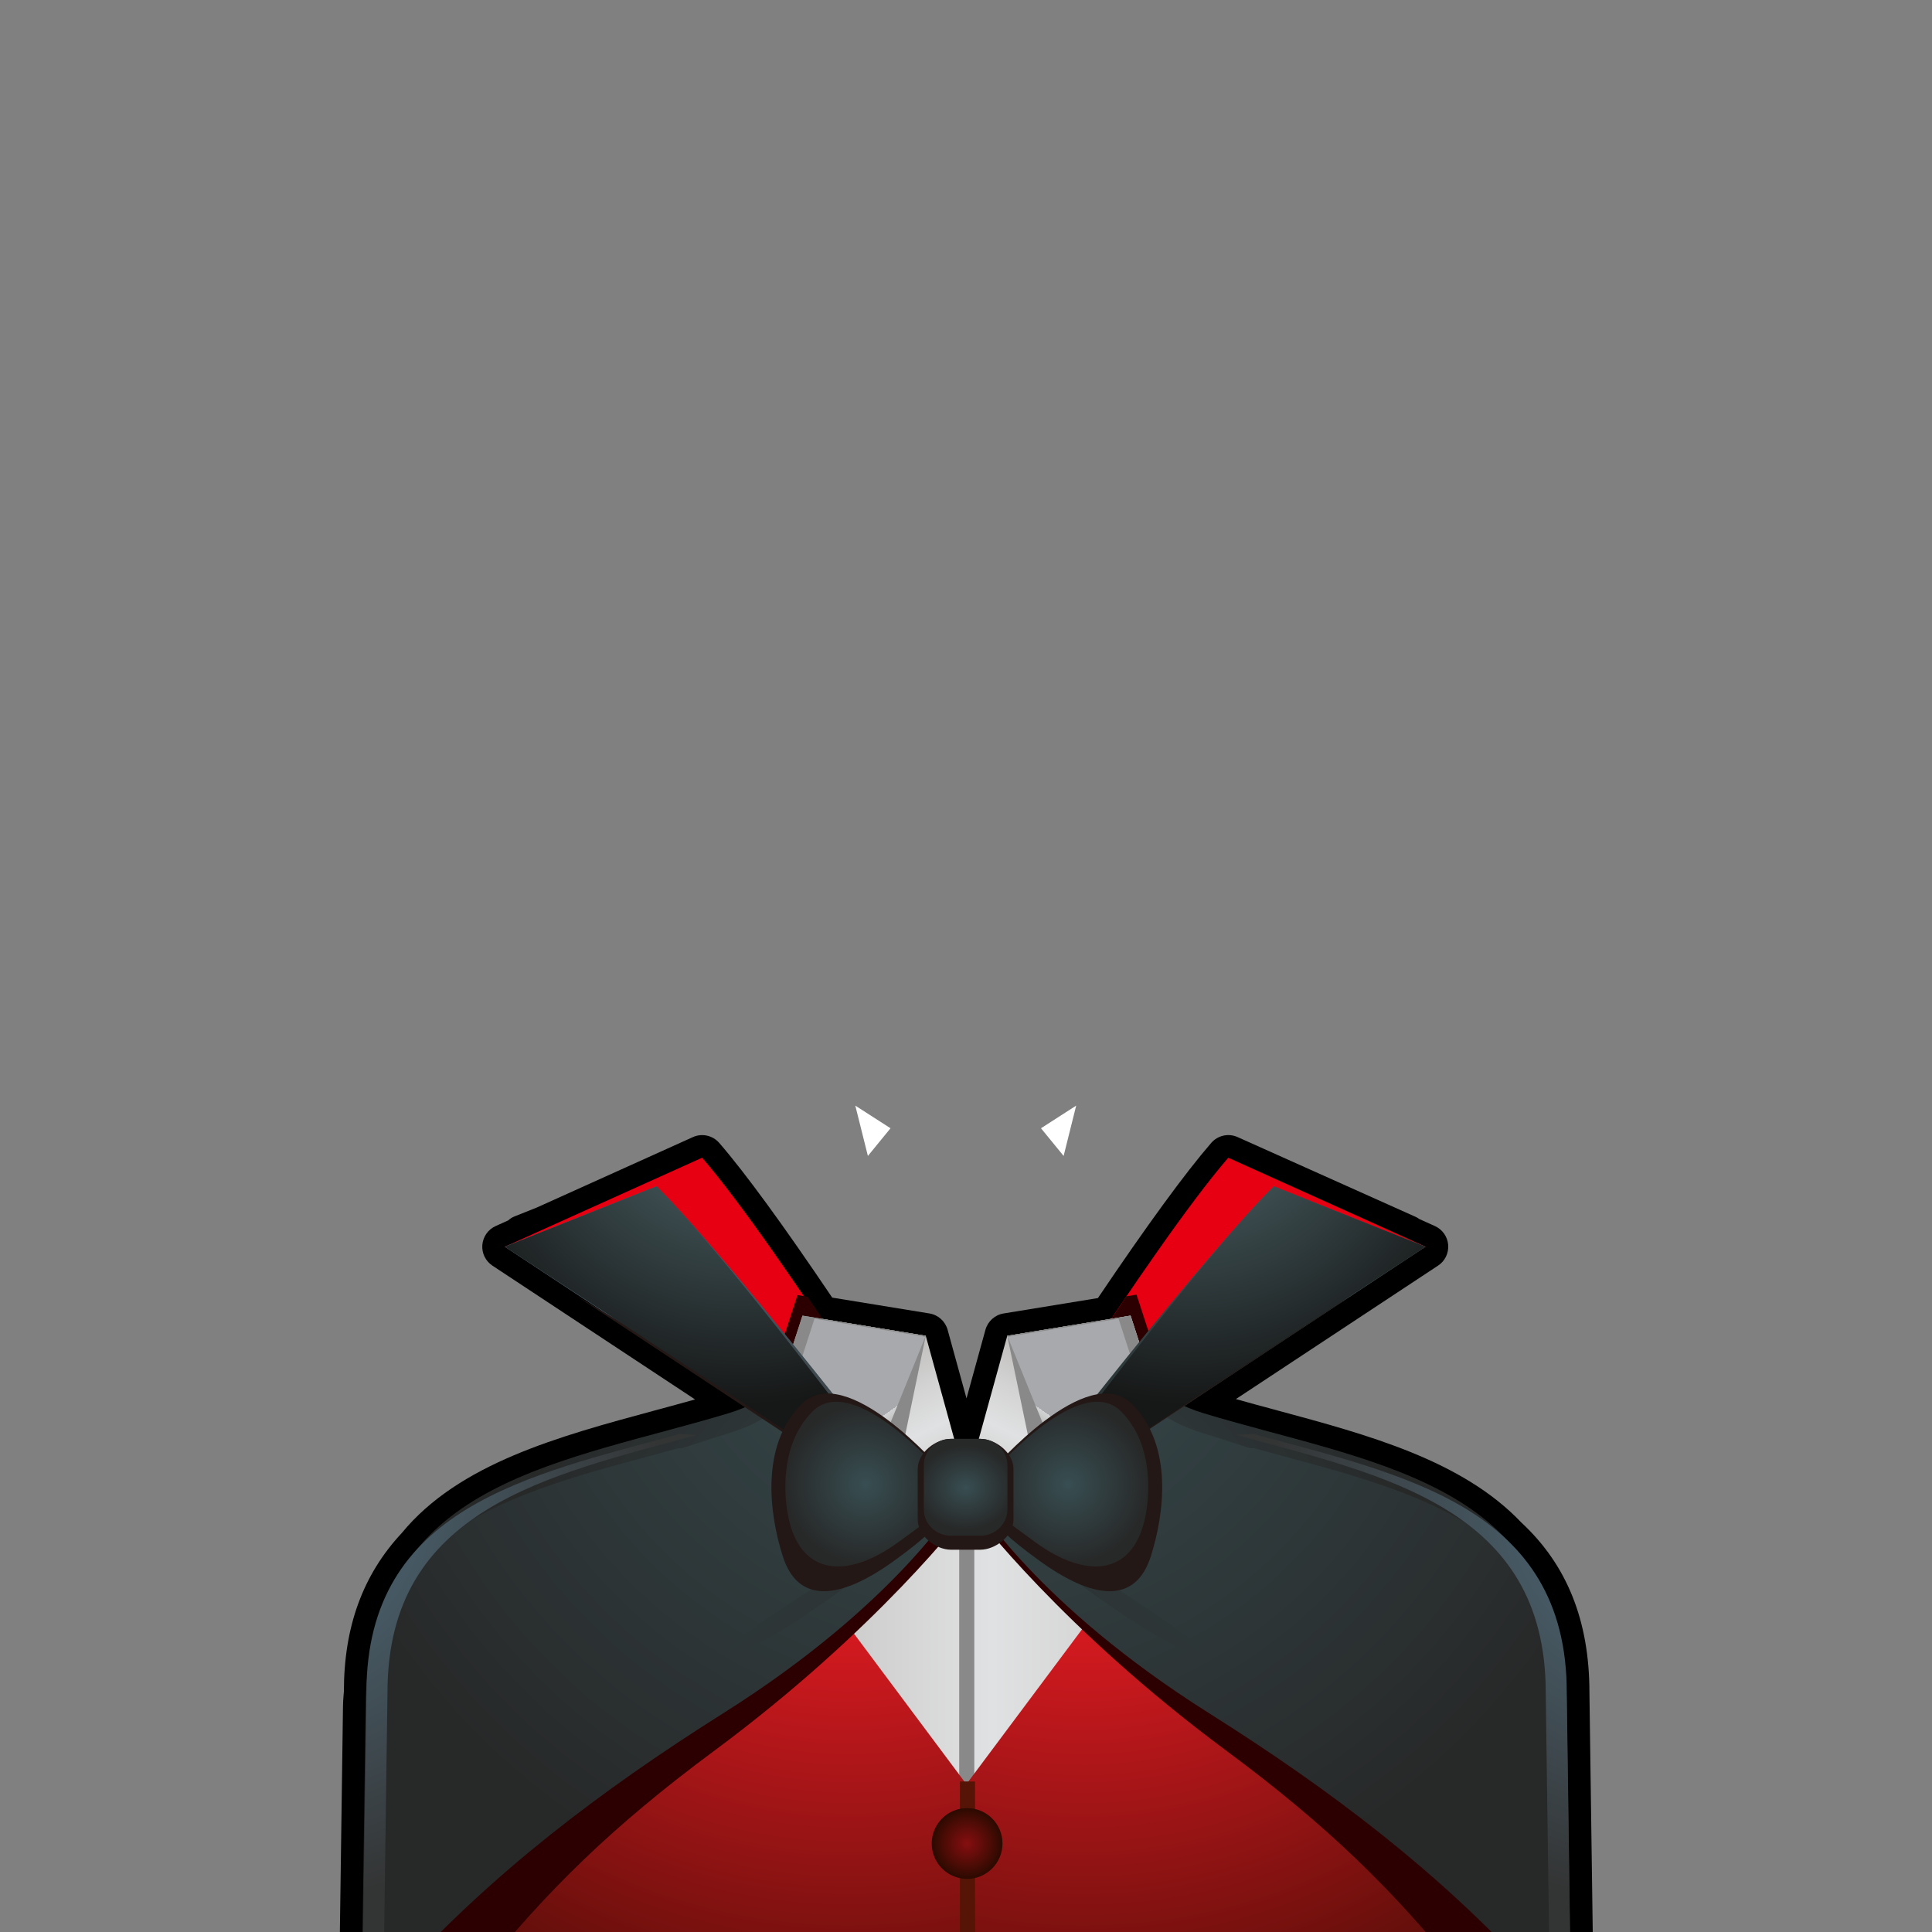 <?xml version="1.0" encoding="utf-8"?>
<!-- Generator: Adobe Illustrator 15.0.2, SVG Export Plug-In . SVG Version: 6.00 Build 0)  -->
<!DOCTYPE svg PUBLIC "-//W3C//DTD SVG 1.1//EN" "http://www.w3.org/Graphics/SVG/1.1/DTD/svg11.dtd">
<svg version="1.1" id="レイヤー_1" xmlns="http://www.w3.org/2000/svg" xmlns:xlink="http://www.w3.org/1999/xlink" x="0px"
	 y="0px" width="64px" height="64px" viewBox="0 0 64 64" style="enable-background:new 0 0 64 64;" xml:space="preserve">
<rect x="0" y="0" width="64" height="64" fill="#808080" stroke="none"/>
<path d="M52.771,65.182l-0.003-0.195c0.005-0.033,0.006-0.066,0.006-0.101
	l-0.122-8.819c0-2.382-0.748-4.233-2.253-5.629
	c-1.958-2.062-5.068-2.902-8.078-3.714c-0.462-0.124-0.924-0.249-1.38-0.378
	l6.697-4.421c0.229-0.15,0.356-0.413,0.335-0.686
	c-0.022-0.272-0.19-0.512-0.44-0.624l-0.51-0.23
	c-0.051-0.037-0.106-0.067-0.166-0.092l-5.858-2.625
	c-0.303-0.137-0.658-0.058-0.875,0.192C39.264,38.852,38.002,40.58,36.37,43
	l-3.124,0.51c-0.289,0.047-0.524,0.259-0.602,0.541l-0.627,2.272l-0.626-2.272
	c-0.078-0.282-0.313-0.494-0.602-0.541l-3.221-0.525
	c-1.629-2.415-2.888-4.139-3.742-5.124c-0.217-0.25-0.573-0.33-0.875-0.192
	l-5.171,2.333l-0.735,0.293c-0.08,0.031-0.15,0.077-0.211,0.133l-0.417,0.188
	c-0.249,0.112-0.417,0.352-0.439,0.624s0.106,0.535,0.334,0.686l6.713,4.432
	c-0.438,0.123-0.882,0.243-1.326,0.363c-3.193,0.863-6.496,1.756-8.392,4.065
	c-1.29,1.383-1.916,3.11-1.915,5.25L11.379,56.188
	c-0.008,0.113-0.017,0.227-0.017,0.337l-0.122,8.83
	c-0.003,0.201,0.075,0.395,0.216,0.537c0.141,0.144,0.333,0.224,0.534,0.224
	h40.033c0.007,0.001,0.015,0.001,0.02,0c0.415,0,0.75-0.336,0.75-0.75
	C52.793,65.302,52.785,65.24,52.771,65.182z"/>
<g>
	<g>
		<radialGradient id="SVGID_1_" cx="32" cy="54.598" r="15.637" gradientUnits="userSpaceOnUse">
			<stop  offset="0" style="stop-color:#384E52"/>
			<stop  offset="1" style="stop-color:#272828"/>
		</radialGradient>
		<path style="fill:url(#SVGID_1_);" d="M51.603,55.768c0-6.716-6.468-7.355-11.741-8.955
			c-1.439-0.437-2.277-1.34-2.756-2.214h-3.188v4.068h-3.75v-4.068h-3.273
			c-0.478,0.874-1.315,1.777-2.755,2.214c-5.273,1.6-11.742,2.239-11.742,8.955
			l-0.122,8.83h39.449L51.603,55.768z"/>
		<radialGradient id="SVGID_2_" cx="32" cy="55.266" r="15.669" gradientUnits="userSpaceOnUse">
			<stop  offset="0" style="stop-color:#698A91"/>
			<stop  offset="0.539" style="stop-color:#335C64"/>
			<stop  offset="1" style="stop-color:#02383B"/>
		</radialGradient>
		<path style="fill:url(#SVGID_2_);" d="M51.603,56.535c0-6.716-6.468-7.355-11.741-8.955
			c-1.439-0.437-2.277-1.34-2.756-2.413h-3.188v3.5h-3.75v-3.5h-3.273
			c-0.478,1.073-1.315,1.977-2.755,2.413c-5.273,1.6-11.742,2.239-11.742,8.955
			l-0.122,8.83h39.449L51.603,56.535z"/>
		<linearGradient id="SVGID_3_" gradientUnits="userSpaceOnUse" x1="12.275" y1="55.266" x2="51.725" y2="55.266">
			<stop  offset="0" style="stop-color:#E5E2DF"/>
			<stop  offset="0" style="stop-color:#D8D4D0"/>
			<stop  offset="0" style="stop-color:#CCC7C2"/>
			<stop  offset="0.068" style="stop-color:#BDB9B4"/>
			<stop  offset="0.146" style="stop-color:#A7A3A0"/>
			<stop  offset="0.522" style="stop-color:#E0E1E2"/>
			<stop  offset="0.625" style="stop-color:#D3D3D3"/>
			<stop  offset="0.82" style="stop-color:#B2AFAC"/>
			<stop  offset="0.876" style="stop-color:#A7A3A0"/>
			<stop  offset="1" style="stop-color:#D1D3D4"/>
			<stop  offset="1" style="stop-color:#A7A9AC"/>
		</linearGradient>
		<path style="fill:url(#SVGID_3_);" d="M51.603,56.535c0-6.716-6.468-7.355-11.741-8.955
			c-1.439-0.437-2.277-1.34-2.756-2.413h-3.188v3.5h-3.75v-3.5h-3.273
			c-0.478,1.073-1.315,1.977-2.755,2.413c-5.273,1.6-11.742,2.239-11.742,8.955
			l-0.122,8.83h39.449L51.603,56.535z"/>
		<rect x="31.775" y="49.75" style="fill:#898989;" width="0.5" height="11.25"/>
		<radialGradient id="SVGID_4_" cx="28.125" cy="44.625" r="28.838" gradientUnits="userSpaceOnUse">
			<stop  offset="0" style="stop-color:#E31B23"/>
			<stop  offset="0.253" style="stop-color:#E31B23"/>
			<stop  offset="0.301" style="stop-color:#DA1A21"/>
			<stop  offset="0.819" style="stop-color:#590E09"/>
			<stop  offset="1" style="stop-color:#2B0A00"/>
		</radialGradient>
		<path style="fill:url(#SVGID_4_);" d="M32,59.088l-8.46-11.334c-5.152,1.48-11.143,2.316-11.143,8.781
			l-0.122,8.83H32V59.088z"/>
		
			<radialGradient id="SVGID_5_" cx="8.375" cy="44.625" r="28.838" gradientTransform="matrix(-1 0 0 1 44.275 0)" gradientUnits="userSpaceOnUse">
			<stop  offset="0" style="stop-color:#E31B23"/>
			<stop  offset="0.253" style="stop-color:#E31B23"/>
			<stop  offset="0.301" style="stop-color:#DA1A21"/>
			<stop  offset="0.819" style="stop-color:#590E09"/>
			<stop  offset="1" style="stop-color:#2B0A00"/>
		</radialGradient>
		<path style="fill:url(#SVGID_5_);" d="M32.024,59.088l8.464-11.334c5.151,1.48,11.143,2.316,11.143,8.781
			l0.121,8.83H32.024V59.088z"/>
		<path style="fill:#2C0000;" d="M51.901,57.332c0-6.139-5.402-7.201-10.358-8.561
			c-2.553,0.052-5.581,0.168-9.243,1.377c0,0,2.87,3.805,8.332,7.852
			c3.377,2.502,5.534,4.628,7.739,7.365h3.642L51.901,57.332z"/>
		<path style="fill:#2C0000;" d="M12.387,57.332c0-6.139,5.402-7.201,10.358-8.561
			c2.553,0.052,5.581,0.168,9.242,1.377c0,0-2.869,3.805-8.331,7.852
			c-3.377,2.502-5.534,4.628-7.739,7.365h-3.642L12.387,57.332z"/>
		
			<radialGradient id="SVGID_6_" cx="34.443" cy="39.692" r="25.082" gradientTransform="matrix(0.434 0.724 -0.837 0.544 67.269 -4.788)" gradientUnits="userSpaceOnUse">
			<stop  offset="0" style="stop-color:#384E52"/>
			<stop  offset="1" style="stop-color:#272828"/>
		</radialGradient>
		<path style="fill:url(#SVGID_6_);" d="M32.014,49.545c0,0,5.424,4.529,7.336,5.122
			C41.969,55.478,32.014,49.545,32.014,49.545z"/>
		<g>
			<g>
				<radialGradient id="SVGID_7_" cx="32.167" cy="41.167" r="23.759" gradientUnits="userSpaceOnUse">
					<stop  offset="0" style="stop-color:#384E52"/>
					<stop  offset="1" style="stop-color:#272828"/>
				</radialGradient>
				<path style="fill:url(#SVGID_7_);" d="M39.861,47.48c-1.439-0.437-2.277-1.24-2.756-2.313h-3.188v3.5
					h-3.75v-3.5h-3.273c-0.478,1.073-1.315,1.877-2.755,2.313
					c-0.976,0.296-1.992,0.659-3.001,0.934c2.766,0.722,6.61,1.17,10.864,1.17
					c4.253,0,8.097-0.448,10.862-1.17C41.854,48.14,40.837,47.776,39.861,47.48z"/>
				<g>
					<path style="fill:#E60012;" d="M31.299,50.125c0,0-5.485-8.824-8.041-11.773l-6.535,2.947
						L31.299,50.125z"/>
					
						<linearGradient id="SVGID_8_" gradientUnits="userSpaceOnUse" x1="32.557" y1="54.086" x2="26.807" y2="42.336">
						<stop  offset="0" style="stop-color:#E5E2DF"/>
						<stop  offset="0" style="stop-color:#D8D4D0"/>
						<stop  offset="0" style="stop-color:#CCC7C2"/>
						<stop  offset="0.068" style="stop-color:#BDB9B4"/>
						<stop  offset="0.146" style="stop-color:#A7A3A0"/>
						<stop  offset="0.522" style="stop-color:#E0E1E2"/>
						<stop  offset="0.625" style="stop-color:#D3D3D3"/>
						<stop  offset="0.82" style="stop-color:#B2AFAC"/>
						<stop  offset="0.876" style="stop-color:#A7A3A0"/>
						<stop  offset="1" style="stop-color:#D1D3D4"/>
						<stop  offset="1" style="stop-color:#A7A9AC"/>
					</linearGradient>
					<polygon style="fill:url(#SVGID_8_);" points="30.667,44.25 32,49.083 25.75,46.152 26.583,43.583 					"/>
					<polygon style="fill:#898989;" points="30.667,44.25 26.583,43.583 25.75,46.152 29.934,47.785 					"/>
					<path style="fill:#2C0000;" d="M29.066,47.103l-3.483-1.633l0.834-2.569l0.334,0.055
						c0.868,1.276,1.73,2.588,2.479,3.744L29.066,47.103z"/>
					
						<linearGradient id="SVGID_9_" gradientUnits="userSpaceOnUse" x1="32.983" y1="51.951" x2="29.358" y2="46.826">
						<stop  offset="0" style="stop-color:#E5E2DF"/>
						<stop  offset="0" style="stop-color:#D8D4D0"/>
						<stop  offset="0" style="stop-color:#CCC7C2"/>
						<stop  offset="0.068" style="stop-color:#BDB9B4"/>
						<stop  offset="0.146" style="stop-color:#A7A3A0"/>
						<stop  offset="0.522" style="stop-color:#E0E1E2"/>
						<stop  offset="0.625" style="stop-color:#D3D3D3"/>
						<stop  offset="0.82" style="stop-color:#B2AFAC"/>
						<stop  offset="0.876" style="stop-color:#A7A3A0"/>
						<stop  offset="1" style="stop-color:#D1D3D4"/>
						<stop  offset="1" style="stop-color:#A7A9AC"/>
					</linearGradient>
					<polygon style="fill:url(#SVGID_9_);" points="30.667,44.25 26.583,43.583 25.75,46.152 29.233,47.785 					"/>
					<polygon style="fill:#898989;" points="26.583,43.583 30.667,44.25 30.655,44.282 26.982,43.683 
						26.148,46.252 29.262,47.712 29.233,47.785 25.75,46.152 					"/>
				</g>
				<g>
					<path style="fill:#E60012;" d="M32.648,50.125c0,0,5.485-8.824,8.041-11.773l6.535,2.947
						L32.648,50.125z"/>
					<path style="fill:#2C0000;" d="M35.001,47.088l3.483-1.633l-0.834-2.569l-0.334,0.055
						c-0.868,1.276-1.73,2.588-2.479,3.744L35.001,47.088z"/>
					
						<linearGradient id="SVGID_10_" gradientUnits="userSpaceOnUse" x1="26.272" y1="54.087" x2="20.522" y2="42.335" gradientTransform="matrix(-1 0 0 1 57.75 0)">
						<stop  offset="0" style="stop-color:#E5E2DF"/>
						<stop  offset="0" style="stop-color:#D8D4D0"/>
						<stop  offset="0" style="stop-color:#CCC7C2"/>
						<stop  offset="0.068" style="stop-color:#BDB9B4"/>
						<stop  offset="0.146" style="stop-color:#A7A3A0"/>
						<stop  offset="0.522" style="stop-color:#E0E1E2"/>
						<stop  offset="0.625" style="stop-color:#D3D3D3"/>
						<stop  offset="0.82" style="stop-color:#B2AFAC"/>
						<stop  offset="0.876" style="stop-color:#A7A3A0"/>
						<stop  offset="1" style="stop-color:#D1D3D4"/>
						<stop  offset="1" style="stop-color:#A7A9AC"/>
					</linearGradient>
					<polygon style="fill:url(#SVGID_10_);" points="33.367,44.25 32.033,49.083 38.285,46.152 37.451,43.583 					"/>
					<polygon style="fill:#898989;" points="33.367,44.25 37.451,43.583 38.285,46.152 34.102,47.785 					"/>
					
						<linearGradient id="SVGID_11_" gradientUnits="userSpaceOnUse" x1="26.698" y1="51.951" x2="23.073" y2="46.826" gradientTransform="matrix(-1 0 0 1 57.75 0)">
						<stop  offset="0" style="stop-color:#E5E2DF"/>
						<stop  offset="0" style="stop-color:#D8D4D0"/>
						<stop  offset="0" style="stop-color:#CCC7C2"/>
						<stop  offset="0.068" style="stop-color:#BDB9B4"/>
						<stop  offset="0.146" style="stop-color:#A7A3A0"/>
						<stop  offset="0.522" style="stop-color:#E0E1E2"/>
						<stop  offset="0.625" style="stop-color:#D3D3D3"/>
						<stop  offset="0.82" style="stop-color:#B2AFAC"/>
						<stop  offset="0.876" style="stop-color:#A7A3A0"/>
						<stop  offset="1" style="stop-color:#D1D3D4"/>
						<stop  offset="1" style="stop-color:#A7A9AC"/>
					</linearGradient>
					<polygon style="fill:url(#SVGID_11_);" points="33.367,44.25 37.451,43.583 38.285,46.152 34.802,47.785 					"/>
					<polygon style="fill:#898989;" points="37.451,43.583 33.367,44.25 33.38,44.282 37.053,43.683 
						37.887,46.252 34.772,47.712 34.802,47.785 38.285,46.152 					"/>
				</g>
				<radialGradient id="SVGID_12_" cx="32.167" cy="41.167" r="23.759" gradientUnits="userSpaceOnUse">
					<stop  offset="0" style="stop-color:#384E52"/>
					<stop  offset="1" style="stop-color:#272828"/>
				</radialGradient>
				<path style="fill:url(#SVGID_12_);" d="M51.901,56.535c0-6.139-5.402-7.201-10.358-8.561
					C38.99,48.026,35.962,48.541,32.3,49.75c0,0,1.999,3.375,7.749,7
					c4.148,2.615,7.64,5.306,10.675,8.615h1.3L51.901,56.535z"/>
				
					<radialGradient id="SVGID_13_" cx="34.443" cy="39.692" r="25.082" gradientTransform="matrix(0.434 0.724 -0.837 0.544 67.269 -4.788)" gradientUnits="userSpaceOnUse">
					<stop  offset="0" style="stop-color:#384E52"/>
					<stop  offset="1" style="stop-color:#272828"/>
				</radialGradient>
				<path style="fill:url(#SVGID_13_);" d="M32.014,49.545c0,0,5.424,4.529,7.336,5.122
					C41.969,55.478,32.014,49.545,32.014,49.545z"/>
				<radialGradient id="SVGID_14_" cx="55.5" cy="49.698" r="13.509" gradientUnits="userSpaceOnUse">
					<stop  offset="0" style="stop-color:#527081"/>
					<stop  offset="0.725" style="stop-color:#3C454A"/>
					<stop  offset="1" style="stop-color:#333434"/>
				</radialGradient>
				<path style="fill:url(#SVGID_14_);" d="M51.901,56.066c0-6.139-5.402-7.201-10.358-8.561
					c-0.196,0.004-0.4,0.016-0.603,0.025c4.93,1.348,10.264,2.436,10.264,8.535
					l0.122,8.83h0.697L51.901,56.066z"/>
			</g>
			<radialGradient id="SVGID_15_" cx="32.167" cy="41.167" r="23.759" gradientUnits="userSpaceOnUse">
				<stop  offset="0" style="stop-color:#384E52"/>
				<stop  offset="1" style="stop-color:#272828"/>
			</radialGradient>
			<path style="fill:url(#SVGID_15_);" d="M12.113,56.535c0-6.139,5.402-7.201,10.358-8.561
				c2.553,0.052,5.581,0.566,9.242,1.775c0,0-1.998,3.375-7.748,7
				c-4.148,2.615-7.64,5.306-10.675,8.615h-1.3L12.113,56.535z"/>
			<radialGradient id="SVGID_16_" cx="24.011" cy="45.11" r="6.591" gradientUnits="userSpaceOnUse">
				<stop  offset="0" style="stop-color:#527081"/>
				<stop  offset="0.725" style="stop-color:#3C454A"/>
				<stop  offset="1" style="stop-color:#333434"/>
			</radialGradient>
			<path style="fill:url(#SVGID_16_);" d="M31.299,50.922c0,0-6.779-8.873-9.55-11.623l-5.026,2"/>
			
				<radialGradient id="SVGID_17_" cx="64.01" cy="40.75" r="18.666" gradientTransform="matrix(-1 0 0 1 79.873 0)" gradientUnits="userSpaceOnUse">
				<stop  offset="0" style="stop-color:#527081"/>
				<stop  offset="0.725" style="stop-color:#3C454A"/>
				<stop  offset="1" style="stop-color:#333434"/>
			</radialGradient>
			<path style="fill:url(#SVGID_17_);" d="M31.299,50.922c0,0-6.779-8.873-9.55-11.623l-5.026,2L31.299,50.922z
				"/>
			<radialGradient id="SVGID_18_" cx="48.084" cy="40.75" r="18.666" gradientUnits="userSpaceOnUse">
				<stop  offset="0" style="stop-color:#547075"/>
				<stop  offset="0.599" style="stop-color:#303C3E"/>
				<stop  offset="1" style="stop-color:#161717"/>
			</radialGradient>
			<path style="fill:url(#SVGID_18_);" d="M32.648,50.922c0,0,6.779-8.873,9.55-11.623l5.026,2L32.648,50.922z"
				/>
			<path style="fill:#231815;" d="M33.802,49.427c-0.706,0.91-1.153,1.495-1.153,1.495l12.125-8.005
				L33.802,49.427z"/>
			<path style="fill:#231815;" d="M30.046,49.427c0.706,0.91,1.153,1.495,1.153,1.495l-12.125-8.005
				L30.046,49.427z"/>
			<radialGradient id="SVGID_19_" cx="39.396" cy="35.684" r="10.872" gradientUnits="userSpaceOnUse">
				<stop  offset="0" style="stop-color:#547075"/>
				<stop  offset="0.599" style="stop-color:#303C3E"/>
				<stop  offset="1" style="stop-color:#161717"/>
			</radialGradient>
			<path style="fill:url(#SVGID_19_);" d="M33.294,50.434c0,0,6.134-8.385,8.904-11.135l5.026,2L33.294,50.434
				z"/>
			
				<radialGradient id="SVGID_20_" cx="54.675" cy="35.684" r="10.872" gradientTransform="matrix(-1 0 0 1 79.227 0)" gradientUnits="userSpaceOnUse">
				<stop  offset="0" style="stop-color:#547075"/>
				<stop  offset="0.599" style="stop-color:#303C3E"/>
				<stop  offset="1" style="stop-color:#161717"/>
			</radialGradient>
			<path style="fill:url(#SVGID_20_);" d="M30.654,50.434c0,0-6.134-8.385-8.904-11.135l-5.026,2
				L30.654,50.434z"/>
		</g>
		
			<radialGradient id="SVGID_21_" cx="84.423" cy="49.698" r="13.509" gradientTransform="matrix(-1 0 0 1 92.965 0)" gradientUnits="userSpaceOnUse">
			<stop  offset="0" style="stop-color:#527081"/>
			<stop  offset="0.725" style="stop-color:#3C454A"/>
			<stop  offset="1" style="stop-color:#333434"/>
		</radialGradient>
		<path style="fill:url(#SVGID_21_);" d="M12.139,56.066c0-6.139,5.402-7.201,10.358-8.561
			c0.196,0.004,0.4,0.016,0.603,0.025c-4.93,1.348-10.264,2.436-10.264,8.535
			l-0.122,8.83h-0.697L12.139,56.066z"/>
		
			<radialGradient id="SVGID_22_" cx="39.552" cy="32.905" r="25.076" gradientTransform="matrix(-0.434 0.724 0.837 0.544 4.534 -4.788)" gradientUnits="userSpaceOnUse">
			<stop  offset="0" style="stop-color:#384E52"/>
			<stop  offset="1" style="stop-color:#272828"/>
		</radialGradient>
		<path style="fill:url(#SVGID_22_);" d="M31.887,49.545c0,0-5.424,4.529-7.336,5.122
			C21.932,55.478,31.887,49.545,31.887,49.545z"/>
	</g>
	<path style="fill:#231815;" d="M32.875,48.687c0,0,3.147-3.649,4.625-2.174
		c1.375,1.373,1.066,3.642,0.625,5.034c-0.5,1.578-1.875,1.487-3.75,0.113
		C32.5,50.288,32.5,49.945,32.875,48.687z"/>
	<radialGradient id="SVGID_23_" cx="35.381" cy="49.164" r="2.693" gradientUnits="userSpaceOnUse">
		<stop  offset="0" style="stop-color:#384E52"/>
		<stop  offset="1" style="stop-color:#272828"/>
	</radialGradient>
	<path style="fill:url(#SVGID_23_);" d="M32.903,48.75c0,0,2.889-3.348,4.238-1.991
		C38.25,47.875,38.088,49.637,37.912,50.373c-0.429,1.794-1.917,1.961-3.635,0.701
		C32.56,49.818,32.56,49.902,32.903,48.75z"/>
	<path style="fill:#231815;" d="M31.178,48.687c0,0-3.147-3.649-4.625-2.174
		c-1.375,1.373-1.066,3.642-0.625,5.034c0.5,1.578,1.875,1.487,3.75,0.113
		C31.553,50.288,31.553,49.945,31.178,48.687z"/>
	
		<radialGradient id="SVGID_24_" cx="42.09" cy="49.164" r="2.693" gradientTransform="matrix(-1 0 0 1 70.762 0)" gradientUnits="userSpaceOnUse">
		<stop  offset="0" style="stop-color:#384E52"/>
		<stop  offset="1" style="stop-color:#272828"/>
	</radialGradient>
	<path style="fill:url(#SVGID_24_);" d="M31.15,48.75c0,0-2.89-3.348-4.238-1.991
		c-1.109,1.116-0.947,2.878-0.771,3.614c0.429,1.794,1.917,1.961,3.635,0.701
		C31.493,49.818,31.493,49.902,31.15,48.75z"/>
	<path style="fill:#231815;" d="M32.474,47.664H31.5c-0.497,0-1.099,0.449-1.099,1.002v1.668
		c0,0.553,0.603,1.002,1.099,1.002h0.974c0.497,0,1.099-0.449,1.099-1.002v-1.668
		C33.572,48.113,32.97,47.664,32.474,47.664z"/>
	
		<radialGradient id="SVGID_25_" cx="31.987" cy="49.863" r="1.626" gradientTransform="matrix(1 0 0 0.874 0 5.698)" gradientUnits="userSpaceOnUse">
		<stop  offset="0" style="stop-color:#384E52"/>
		<stop  offset="1" style="stop-color:#272828"/>
	</radialGradient>
	<path style="fill:url(#SVGID_25_);" d="M32.474,47.664H31.5c-0.497,0-0.899,0.393-0.899,0.876v1.458
		c0,0.482,0.402,0.875,0.899,0.875h0.974c0.497,0,0.899-0.393,0.899-0.875v-1.458
		C33.373,48.057,32.97,47.664,32.474,47.664z"/>
	<path style="fill:none;stroke:#898989;stroke-miterlimit:10;" d="M32.125,49.75"/>
	<rect x="31.799" y="59.014" style="fill:#551405;" width="0.5" height="6.352"/>
	<radialGradient id="SVGID_26_" cx="32.037" cy="61.068" r="1.169" gradientUnits="userSpaceOnUse">
		<stop  offset="0" style="stop-color:#860E10"/>
		<stop  offset="0.618" style="stop-color:#4F0C06"/>
		<stop  offset="1" style="stop-color:#2B0A00"/>
	</radialGradient>
	<circle style="fill:url(#SVGID_26_);" cx="32.037" cy="61.068" r="1.172"/>
</g>
<polygon style="fill:#FFFFFF;" points="28.333,36.625 28.75,38.292 29.5,37.375 "/>
<polygon style="fill:#FFFFFF;" points="35.65,36.625 35.234,38.292 34.484,37.375 "/>
</svg>
